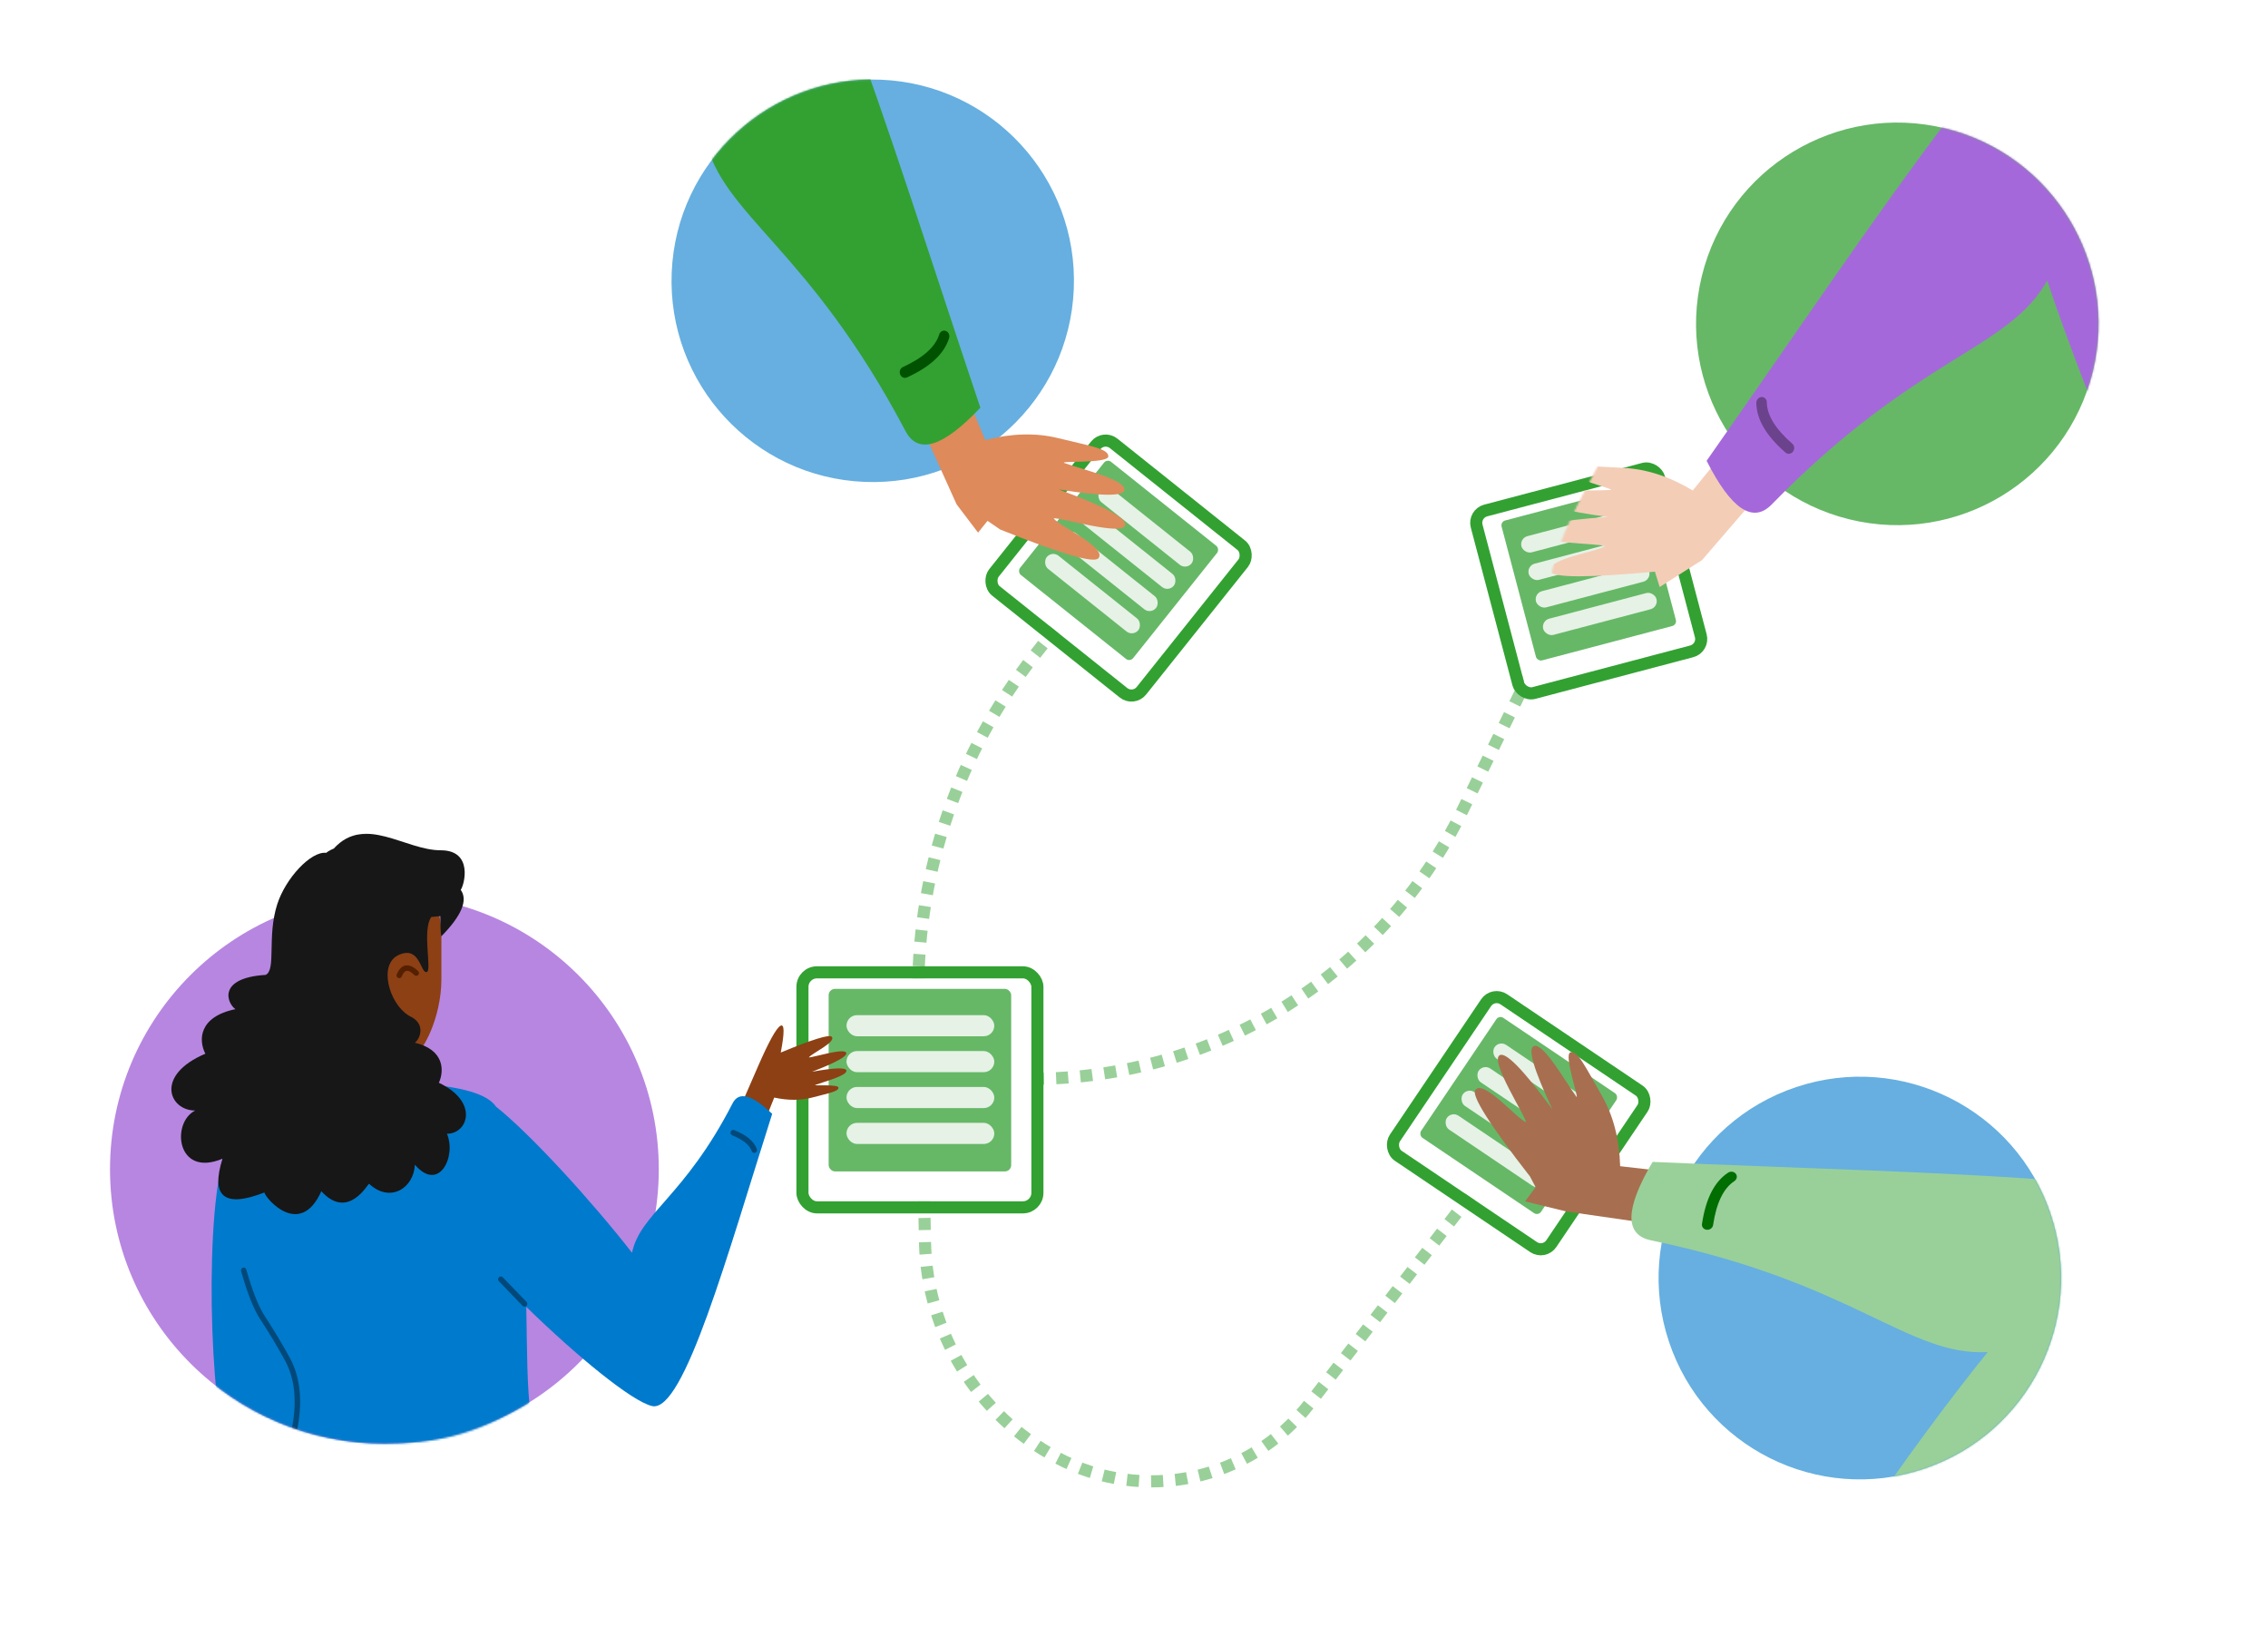 <svg width="1200" height="866" viewBox="0 0 1200 866" fill="none" xmlns="http://www.w3.org/2000/svg">
<path d="M485.839 523.924V523.924C485.839 459.655 507.463 397.254 547.231 346.766L559.451 331.253" stroke="#99D099" stroke-width="6.401" stroke-dasharray="6.4 6.4"/>
<path d="M488.399 605.859L489.417 656.983C490.37 704.869 517.112 748.506 559.347 771.092V771.092C604.858 795.431 661.291 783.349 692.849 742.51L779.647 630.183" stroke="#99D099" stroke-width="6.401" stroke-dasharray="6.4 6.4"/>
<path d="M546.009 570.653V570.653C642.789 570.653 731.142 515.604 773.794 428.73L808.451 358.139" stroke="#99D099" stroke-width="6.401" stroke-dasharray="6.4 6.4"/>
<g filter="url(#filter0_d)">
<rect x="783.488" y="269.968" width="93.455" height="93.455" rx="3.542" transform="rotate(-14.784 783.488 269.968)" fill="white"/>
<rect x="779.576" y="267.69" width="99.856" height="99.856" rx="6.742" transform="rotate(-14.784 779.576 267.69)" stroke="#32A132" stroke-width="6.401"/>
</g>
<rect x="793.82" y="275.985" width="76.546" height="76.546" rx="2.656" transform="rotate(-14.784 793.82 275.985)" fill="#66B867"/>
<rect x="803.868" y="284.734" width="61.98" height="8.854" rx="4.427" transform="rotate(-14.784 803.868 284.734)" fill="#E6F2E6"/>
<rect x="807.709" y="299.289" width="61.98" height="8.854" rx="4.427" transform="rotate(-14.784 807.709 299.289)" fill="#E6F2E6"/>
<rect x="811.55" y="313.841" width="61.98" height="8.854" rx="4.427" transform="rotate(-14.784 811.55 313.841)" fill="#E6F2E6"/>
<rect x="815.391" y="328.396" width="61.98" height="8.854" rx="4.427" transform="rotate(-14.784 815.391 328.396)" fill="#E6F2E6"/>
<g filter="url(#filter1_d)">
<circle cx="1003.86" cy="171.313" r="135.062" transform="rotate(13.761 1003.86 171.313)" fill="white"/>
</g>
<circle cx="1003.86" cy="171.312" r="106.461" transform="rotate(13.761 1003.86 171.312)" fill="#66B867"/>
<mask id="mask0" mask-type="alpha" maskUnits="userSpaceOnUse" x="820" y="64" width="291" height="294">
<path d="M1107.26 196.638C1093.28 253.747 1035.64 288.705 978.534 274.719C971.938 273.103 908.223 360.03 902.26 357.319C882.807 348.473 833.113 332.744 822.26 315.32C807.63 291.833 893.351 174.988 900.453 145.99C914.439 88.881 972.073 53.923 1029.18 67.909C1086.29 81.895 1121.25 139.529 1107.26 196.638Z" fill="#66B867"/>
</mask>
<g mask="url(#mask0)">
<path d="M820.437 302.322C821.808 305.722 840.917 305.614 875.625 302.377L878.125 310.502L900.501 296.334L939.249 251.394L925.288 222.993L895.643 259.428C883.341 252.074 871.154 248.103 859.083 247.514C840.977 246.63 831.945 245.37 830.733 249.171C829.521 252.972 855.719 258.968 852.014 259.183C841.887 259.769 818.746 258.437 817.51 263.69C816.686 267.191 827.825 270.441 850.925 273.44C824.404 275.186 811.377 277.983 811.845 281.831C812.548 287.603 845.631 287.343 849.188 288.861C845.341 291.946 817.703 295.544 820.437 302.322Z" fill="#F4CDB7"/>
<path fill-rule="evenodd" clip-rule="evenodd" d="M1165.59 337.979C1141.69 300.026 1104.75 212.868 1083.18 148.466C1062.26 185.429 1014.34 188.009 937.405 266.852C927.442 277.063 915.962 269.36 902.965 243.745C990.816 118.699 1086.47 -29.308 1114.54 -11.649C1132.31 -0.475 1169.87 61.401 1202.45 127.395C1215.77 84.19 1228.84 45.236 1234.43 14.68C1242.37 -28.627 1223.91 -42.41 1223.45 -63.092C1223.1 -78.649 1318.27 -132.759 1394.69 -130.387C1471.11 -128.015 1512.61 -100.943 1536.36 -47.749C1544.58 -29.359 1520.09 1.383 1494.94 33.084C1516.84 43.242 1532.61 53.601 1535.95 63.255C1547.44 96.423 1488.24 302.024 1446.23 368.758C1440.91 385.631 1431.51 397.483 1409.28 403.753C1399.03 406.643 1376.75 411.728 1342.45 419.005C1341.6 421.607 1336.76 436.355 1332.61 433.569C1316.16 422.54 1235.96 405.792 1234.32 403.768C1232.68 401.744 1236.88 380.119 1235.23 386.703C1192.6 369.509 1169.39 353.267 1165.59 337.979Z" fill="#A568DA"/>
<path d="M948.36 234.758C939.327 226.904 934.903 219.54 934.828 212.788C934.809 211.156 933.551 209.911 932.018 210.007C930.484 210.104 929.256 211.504 929.274 213.136C929.372 221.897 934.61 230.616 944.73 239.415C945.891 240.424 947.644 240.2 948.647 238.914C949.649 237.628 949.521 235.767 948.36 234.758Z" fill="#6B438D"/>
</g>
<g filter="url(#filter2_d)">
<circle cx="203.387" cy="618.493" r="184.184" fill="white"/>
</g>
<circle cx="203.387" cy="618.496" r="145.18" fill="#B786E1"/>
<g filter="url(#filter3_d)">
<rect x="427.776" y="512.404" width="117.913" height="117.913" rx="4.469" fill="white"/>
<rect x="424.576" y="509.204" width="124.314" height="124.314" rx="7.669" stroke="#32A132" stroke-width="6.401"/>
</g>
<rect x="438.444" y="523.07" width="96.578" height="96.578" rx="3.351" fill="#66B867"/>
<rect x="447.885" y="536.98" width="78.2" height="11.171" rx="5.586" fill="#E6F2E6"/>
<rect x="447.885" y="555.973" width="78.2" height="11.171" rx="5.586" fill="#E6F2E6"/>
<rect x="447.885" y="574.964" width="78.2" height="11.171" rx="5.586" fill="#E6F2E6"/>
<rect x="447.885" y="593.954" width="78.2" height="11.171" rx="5.586" fill="#E6F2E6"/>
<mask id="mask1" mask-type="alpha" maskUnits="userSpaceOnUse" x="58" y="439" width="488" height="329">
<path d="M545.752 601.162C517.601 706.853 425.972 759.729 355.61 766.927C331.436 769.4 308.113 740.286 292.77 733.341C286.27 737.674 280.184 741.805 278.144 743.092C250.517 759.343 230.081 763.677 203.387 763.677C123.206 763.677 58.207 698.677 58.207 618.497C58.207 538.316 123.206 439.73 203.387 439.73C283.568 439.73 545.752 520.981 545.752 601.162Z" fill="#B786E1"/>
</mask>
<g mask="url(#mask1)">
<path fill-rule="evenodd" clip-rule="evenodd" d="M401.198 563.78C406.792 550.979 410.688 543.933 412.884 542.642C415.081 541.35 415.152 546.058 413.097 556.764C429.848 549.805 438.843 547.027 440.081 548.431C442.549 551.229 429.377 557.256 427.965 559.325C429.985 559.492 446.413 554.203 447.706 556.84C448.568 558.597 442.539 561.962 429.62 566.934C441.611 564.754 447.687 564.561 447.849 566.356C448.092 569.048 436.353 572.028 431.407 573.888C429.597 574.568 443.62 573.331 443.638 575.329C443.655 577.326 438.953 578.137 429.794 580.543C423.688 582.148 416.972 582.161 409.645 580.582L400.838 602.547L389.247 591.213L401.198 563.78Z" fill="#8C4014"/>
<path fill-rule="evenodd" clip-rule="evenodd" d="M262.412 585.354C280.515 599.68 313.143 635.384 334.402 662.661C338.778 641.807 362.218 633.097 387.64 583.571C390.933 577.157 397.907 579.03 408.562 589.189C385.251 662.404 361.807 747.763 344.945 743.744C334.275 741.2 305.464 717.624 278.462 691.309C278.889 713.946 278.747 734.521 280.953 749.934C284.079 771.779 295.521 775.455 299.128 785.225C301.841 792.573 263.299 833.178 224.865 843.98C186.43 854.783 161.346 848.381 140.83 826.778C133.737 819.31 140.906 800.859 148.246 781.849C135.685 780.435 126.144 777.967 122.902 773.895C111.763 759.908 107.649 652.835 117.663 614.523C117.555 605.664 120.299 598.557 130.343 592.103C134.974 589.127 145.234 583.23 161.122 574.412C161.122 573.041 161.122 565.268 163.646 565.945C173.635 568.625 216.303 564.072 217.45 564.779C218.596 565.486 220.039 576.431 219.785 573.041C243.815 574.568 258.024 578.672 262.412 585.354Z" fill="#007ACC"/>
<path d="M153.348 718.275C149.421 711.046 144.936 703.579 139.894 695.871C136.798 691.138 133.595 683.025 130.327 671.572C130.102 670.782 129.299 670.33 128.535 670.563C127.771 670.797 127.334 671.627 127.559 672.418C130.904 684.14 134.205 692.501 137.504 697.544C142.502 705.185 146.945 712.583 150.832 719.738C160.191 736.964 156.642 762.041 139.958 794.999L139.873 795.205C134.799 810.41 134.799 821.863 140.061 829.504C145.316 837.135 164.338 843.815 197.51 849.961C198.295 850.107 199.045 849.567 199.185 848.755C199.326 847.943 198.804 847.168 198.019 847.022C165.694 841.033 147.031 834.479 142.412 827.772C137.812 821.093 137.801 810.616 142.566 796.284C159.612 762.572 163.282 736.559 153.348 718.275Z" fill="#00497A"/>
<path d="M387.429 600.552C393.209 602.879 396.615 605.692 397.755 608.893C398.031 609.667 398.861 610.062 399.609 609.777C400.356 609.492 400.739 608.634 400.463 607.86C398.984 603.707 394.951 600.376 388.475 597.769C387.733 597.471 386.896 597.851 386.607 598.619C386.318 599.388 386.686 600.253 387.429 600.552Z" fill="#00497A"/>
<path d="M164.036 577.593C175.439 583.438 188.666 583.763 203.643 578.619C204.399 578.359 204.809 577.514 204.558 576.732C204.306 575.949 203.49 575.526 202.733 575.785C188.439 580.695 175.991 580.389 165.317 574.918C164.603 574.552 163.737 574.854 163.384 575.593C163.03 576.331 163.322 577.227 164.036 577.593Z" fill="#0E143F"/>
<path d="M278.581 688.669L266.012 675.633C265.449 675.049 264.536 675.048 263.971 675.63C263.407 676.212 263.406 677.158 263.969 677.741L276.538 690.778C277.101 691.361 278.014 691.363 278.578 690.78C279.143 690.198 279.144 689.253 278.581 688.669Z" fill="#00497A"/>
<path fill-rule="evenodd" clip-rule="evenodd" d="M216.718 555.478C215.755 566.015 215.688 572.129 216.519 573.819C218.249 577.341 225.668 590.305 216.23 601.235C206.792 612.165 170.876 618.453 159.946 600.852C164.043 588.017 170.203 567.006 178.424 537.82C170.076 532.664 163.603 527.069 162.811 521.894C161.237 511.613 158.838 502.176 155.614 493.58C155.614 472.542 173.058 455.487 194.576 455.487C216.094 455.487 233.538 472.542 233.538 493.58V517.939C233.538 538.977 223.082 556.768 220.525 556.616C220.164 556.594 218.8 556.193 216.718 555.478Z" fill="#8C4014"/>
<path d="M217.191 564.248C217.25 555.023 217.136 549.646 216.829 547.881C216.801 547.723 216.774 547.597 216.737 547.478C216.696 547.343 216.696 547.343 216.547 547.067C216.153 546.478 216.153 546.478 214.564 546.613C213.96 547.236 213.96 547.236 213.917 547.471C213.875 547.64 213.875 547.64 213.859 547.751C213.843 547.864 213.833 547.992 213.826 548.148C213.803 548.657 213.806 549.584 213.836 550.959C213.893 553.656 214.05 558.101 214.307 564.299C214.384 566.176 217.18 566.127 217.191 564.248Z" fill="#F97A80"/>
<path fill-rule="evenodd" clip-rule="evenodd" d="M117.725 612.917C93.328 623.148 90.426 593.821 103.286 587.434C89.469 587.434 81.747 568.785 108.65 557.378C104.99 550.265 105.037 537.872 124.556 533.81C119.993 530.607 115.024 517.255 140.572 515.685C146.248 512.98 141.164 495.454 146.703 478.272C151.173 464.407 164.586 450.163 172.56 451.127C173.322 450.536 174.167 450.009 175.094 449.545C175.594 449.295 176.098 449.063 176.608 448.849C193.121 430.787 214.175 449.776 233.238 449.776C250.554 449.776 245.675 468.178 243.765 470.696C247.689 476.146 244.257 484.357 233.47 495.33C233.152 493.441 232.993 489.863 232.993 484.595C231.543 484.731 229.923 484.917 228.197 485.051C223.164 492.088 228.715 513.579 225.771 514.18C222.349 514.878 222.37 500.196 211.143 505.043C199.916 509.891 205.852 530.764 216.111 537.102C216.262 537.195 216.392 537.287 216.502 537.377C225.488 541.302 222.4 549.304 219.515 551.583C235.086 555.229 235.123 566.356 232.203 572.743C253.664 582.985 247.504 599.729 236.483 599.729C241.61 611.777 232.203 630.951 219.515 616.077C218.934 628.555 206.37 636.514 195.315 626.202C194.787 625.709 184.407 645.872 170.015 630.114C158.823 655.118 140.743 634.222 139.87 630.787C118.759 639.025 111.377 633.069 117.725 612.917Z" fill="#171717"/>
<path d="M221.25 513.697C216.501 509.113 212.271 509.693 209.91 515.419C209.607 516.155 209.958 516.999 210.694 517.303C211.431 517.606 212.275 517.255 212.579 516.519C214.12 512.779 215.891 512.536 219.245 515.774C219.818 516.327 220.732 516.311 221.285 515.738C221.839 515.164 221.823 514.251 221.25 513.697Z" fill="#552001"/>
</g>
<g filter="url(#filter4_d)">
<rect x="584.466" y="230.756" width="93.455" height="93.455" rx="3.542" transform="rotate(38.596 584.466 230.756)" fill="white"/>
<rect x="583.961" y="226.258" width="99.856" height="99.856" rx="6.742" transform="rotate(38.596 583.961 226.258)" stroke="#32A132" stroke-width="6.401"/>
</g>
<rect x="585.799" y="242.639" width="76.546" height="76.546" rx="2.656" transform="rotate(38.596 585.799 242.639)" fill="#66B867"/>
<rect x="584.77" y="255.924" width="61.98" height="8.854" rx="4.427" transform="rotate(38.596 584.77 255.924)" fill="#E6F2E6"/>
<rect x="575.38" y="267.688" width="61.98" height="8.854" rx="4.427" transform="rotate(38.596 575.38 267.688)" fill="#E6F2E6"/>
<rect x="565.99" y="279.453" width="61.98" height="8.854" rx="4.427" transform="rotate(38.596 565.99 279.453)" fill="#E6F2E6"/>
<rect x="556.6" y="291.217" width="61.98" height="8.854" rx="4.427" transform="rotate(38.596 556.6 291.217)" fill="#E6F2E6"/>
<g filter="url(#filter5_d)">
<circle cx="461.771" cy="148.535" r="135.062" transform="rotate(-87.629 461.771 148.535)" fill="white"/>
</g>
<circle cx="461.771" cy="148.537" r="106.461" transform="rotate(-87.629 461.771 148.537)" fill="#66AFE0"/>
<mask id="mask2" mask-type="alpha" maskUnits="userSpaceOnUse" x="347" y="37" width="313" height="314">
<path d="M466.176 42.166C524.922 44.599 570.573 94.194 568.14 152.941C566.169 200.544 716.864 331.435 610.57 345.612C550.031 368.731 468.508 255.366 457.366 254.905C398.62 252.472 352.969 202.877 355.402 144.131C357.834 85.384 407.43 39.733 466.176 42.166Z" fill="#66AFE0"/>
</mask>
<g mask="url(#mask2)">
<path d="M581.204 295.246C578.924 298.117 561.603 293.074 529.242 280.117L522.5 275.502L517.5 281.752L506.134 266.776L481.737 212.685L503.187 189.416L521.268 232.768C535.152 229.209 547.965 228.86 559.707 231.722C577.319 236.014 586.337 237.37 586.42 241.359C586.503 245.347 559.68 243.66 563.172 244.917C572.716 248.354 595.283 253.647 594.977 259.034C594.773 262.625 583.171 262.58 560.169 258.897C585.104 268.1 596.801 274.48 595.259 278.037C592.947 283.372 561.299 273.731 557.457 274.177C560.27 278.227 585.75 289.523 581.204 295.246Z" fill="#DE8A5A"/>
<path fill-rule="evenodd" clip-rule="evenodd" d="M240.124 231.453C273.822 201.848 333.983 128.762 372.945 73.132C382.51 114.512 427.731 130.591 479.117 228.03C485.772 240.649 498.966 236.522 518.7 215.65C469.961 70.81 420.258 -98.262 388.326 -89.299C368.122 -83.628 314.535 -34.962 264.562 19.069C264.055 -26.14 262.584 -67.201 265.893 -98.087C270.583 -141.865 292.194 -149.84 298.505 -169.542C303.252 -184.361 227.361 -263.261 153.412 -282.68C79.463 -302.099 31.985 -287.921 -5.892 -243.659C-18.987 -228.357 -4.234 -191.929 10.877 -154.393C-13.004 -150.87 -31.059 -145.411 -37.007 -137.104C-57.44 -108.563 -59.041 105.386 -37.704 181.299C-37.392 198.989 -31.744 213.022 -12.207 225.345C-3.199 231.026 16.717 242.225 47.54 258.94C47.62 261.677 48.074 277.192 52.848 275.699C71.746 269.792 153.407 276.502 155.553 275.027C157.699 273.551 159.813 251.625 159.527 258.406C205.278 254.019 232.144 245.035 240.124 231.453Z" fill="#32A132"/>
<path d="M477.723 194.148C488.614 189.182 494.947 183.376 496.936 176.923C497.417 175.364 498.976 174.527 500.42 175.055C501.863 175.582 502.643 177.274 502.162 178.833C499.581 187.206 492.084 194.079 479.882 199.643C478.483 200.282 476.865 199.569 476.269 198.051C475.673 196.534 476.324 194.786 477.723 194.148Z" fill="#005200"/>
</g>
<g filter="url(#filter6_d)">
<rect x="790.926" y="525.202" width="93.455" height="93.455" rx="3.542" transform="rotate(33.99 790.926 525.202)" fill="white"/>
<rect x="790.062" y="520.759" width="99.856" height="99.856" rx="6.742" transform="rotate(33.99 790.062 520.759)" stroke="#32A132" stroke-width="6.401"/>
</g>
<rect x="793.21" y="536.937" width="76.546" height="76.546" rx="2.656" transform="rotate(33.99 793.21 536.937)" fill="#66B867"/>
<rect x="793.251" y="550.261" width="61.98" height="8.854" rx="4.427" transform="rotate(33.99 793.251 550.261)" fill="#E6F2E6"/>
<rect x="784.836" y="562.741" width="61.98" height="8.854" rx="4.427" transform="rotate(33.99 784.836 562.741)" fill="#E6F2E6"/>
<rect x="776.421" y="575.22" width="61.98" height="8.854" rx="4.427" transform="rotate(33.99 776.421 575.22)" fill="#E6F2E6"/>
<rect x="768.006" y="587.702" width="61.98" height="8.854" rx="4.427" transform="rotate(33.99 768.006 587.702)" fill="#E6F2E6"/>
<g filter="url(#filter7_d)">
<circle r="135.062" transform="matrix(0.949 -0.316 -0.316 -0.949 984.066 676.044)" fill="white"/>
</g>
<circle r="106.461" transform="matrix(0.949 -0.316 -0.316 -0.949 984.065 676.043)" fill="#66AFE0"/>
<mask id="mask3" mask-type="alpha" maskUnits="userSpaceOnUse" x="738" y="458" width="381" height="381">
<path d="M1085.06 642.355C1066.45 586.58 1006.15 556.448 950.377 575.053C905.181 590.13 737.679 481.574 753.491 587.638C748.04 652.21 879.547 699.153 883.076 709.732C901.681 765.507 961.979 795.639 1017.75 777.033C1073.53 758.428 1103.66 698.13 1085.06 642.355Z" fill="#66AFE0"/>
</mask>
<g mask="url(#mask3)">
<path d="M780.597 576.589C778.47 579.575 788.112 594.822 809.523 622.33L812.501 627.991L806.876 635.491L828.742 640.84L887.473 649.304L903.893 622.249L857.229 616.88C856.804 602.553 853.591 590.145 847.59 579.655C838.588 563.92 834.788 555.63 830.932 556.655C827.077 557.68 836.126 582.986 833.951 579.979C828.005 571.76 816.67 551.541 811.579 553.327C808.184 554.517 811.441 565.654 821.349 586.736C805.601 565.324 796.232 555.852 793.241 558.318C788.754 562.017 806.783 589.758 807.418 593.573C802.747 591.991 784.838 570.636 780.597 576.589Z" fill="#A76F4F"/>
<path fill-rule="evenodd" clip-rule="evenodd" d="M936.346 886.666C955.462 846.088 1009.03 768.041 1051.7 715.198C1009.28 717.465 981.312 678.465 873.454 656.071C859.486 653.171 859.797 639.35 874.388 614.608C1027.06 621.332 1203.29 622.272 1203.52 655.437C1203.66 676.423 1171.74 741.39 1133.66 804.371C1177.24 792.339 1217.1 782.382 1245.86 770.649C1286.63 754.02 1288.31 731.045 1305.49 719.525C1318.42 710.86 1415.25 761.935 1454.39 827.615C1493.52 893.294 1493.05 942.842 1461 991.494C1449.93 1008.31 1410.84 1004.23 1370.59 1000.1C1373.81 1024.02 1373.57 1042.88 1367.23 1050.9C1345.47 1078.44 1140.33 1139.22 1061.47 1139.74C1044.39 1144.34 1029.34 1142.8 1012.09 1127.44C1004.14 1120.36 987.861 1104.32 963.264 1079.33C960.612 1080.01 945.578 1083.87 945.69 1078.87C946.133 1059.08 917.072 982.466 917.896 979.996C918.719 977.525 939.202 969.422 932.766 971.575C924.312 926.399 925.506 898.095 936.346 886.666Z" fill="#99D099"/>
<path d="M906.398 648.027C908.154 636.187 911.978 628.494 917.628 624.796C918.994 623.902 919.366 622.172 918.459 620.931C917.553 619.691 915.711 619.409 914.346 620.303C907.015 625.102 902.487 634.21 900.519 647.475C900.294 648.996 901.427 650.353 903.05 650.506C904.673 650.658 906.172 649.549 906.398 648.027Z" fill="#006E00"/>
<path d="M1128.49 805.463L1109.25 835.171C1108.38 836.501 1108.82 838.191 1110.21 838.945C1111.6 839.698 1113.43 839.231 1114.29 837.901L1133.54 808.193C1134.4 806.862 1133.97 805.173 1132.58 804.419C1131.18 803.665 1129.36 804.132 1128.49 805.463Z" fill="#0E143F"/>
</g>
<defs>
<filter id="filter0_d" x="767.712" y="234.408" width="145.759" height="145.759" filterUnits="userSpaceOnUse" color-interpolation-filters="sRGB">
<feFlood flood-opacity="0" result="BackgroundImageFix"/>
<feColorMatrix in="SourceAlpha" type="matrix" values="0 0 0 0 0 0 0 0 0 0 0 0 0 0 0 0 0 0 127 0"/>
<feOffset dy="4.063"/>
<feGaussianBlur stdDeviation="5.079"/>
<feColorMatrix type="matrix" values="0 0 0 0 0 0 0 0 0 0 0 0 0 0 0 0 0 0 0.15 0"/>
<feBlend mode="normal" in2="BackgroundImageFix" result="effect1_dropShadow"/>
<feBlend mode="normal" in="SourceGraphic" in2="effect1_dropShadow" result="shape"/>
</filter>
<filter id="filter1_d" x="827.039" y="0.055" width="353.638" height="353.638" filterUnits="userSpaceOnUse" color-interpolation-filters="sRGB">
<feFlood flood-opacity="0" result="BackgroundImageFix"/>
<feColorMatrix in="SourceAlpha" type="matrix" values="0 0 0 0 0 0 0 0 0 0 0 0 0 0 0 0 0 0 127 0"/>
<feOffset dy="5.561"/>
<feGaussianBlur stdDeviation="6.753"/>
<feColorMatrix type="matrix" values="0 0 0 0 0 0 0 0 0 0 0 0 0 0 0 0 0 0 0.15 0"/>
<feBlend mode="normal" in2="BackgroundImageFix" result="effect1_dropShadow"/>
<feBlend mode="normal" in="SourceGraphic" in2="effect1_dropShadow" result="shape"/>
</filter>
<filter id="filter2_d" x="0.785" y="423.475" width="405.205" height="405.205" filterUnits="userSpaceOnUse" color-interpolation-filters="sRGB">
<feFlood flood-opacity="0" result="BackgroundImageFix"/>
<feColorMatrix in="SourceAlpha" type="matrix" values="0 0 0 0 0 0 0 0 0 0 0 0 0 0 0 0 0 0 127 0"/>
<feOffset dy="7.584"/>
<feGaussianBlur stdDeviation="9.209"/>
<feColorMatrix type="matrix" values="0 0 0 0 0 0 0 0 0 0 0 0 0 0 0 0 0 0 0.15 0"/>
<feBlend mode="normal" in2="BackgroundImageFix" result="effect1_dropShadow"/>
<feBlend mode="normal" in="SourceGraphic" in2="effect1_dropShadow" result="shape"/>
</filter>
<filter id="filter3_d" x="408.559" y="498.313" width="156.349" height="156.349" filterUnits="userSpaceOnUse" color-interpolation-filters="sRGB">
<feFlood flood-opacity="0" result="BackgroundImageFix"/>
<feColorMatrix in="SourceAlpha" type="matrix" values="0 0 0 0 0 0 0 0 0 0 0 0 0 0 0 0 0 0 127 0"/>
<feOffset dy="5.127"/>
<feGaussianBlur stdDeviation="6.408"/>
<feColorMatrix type="matrix" values="0 0 0 0 0 0 0 0 0 0 0 0 0 0 0 0 0 0 0.15 0"/>
<feBlend mode="normal" in2="BackgroundImageFix" result="effect1_dropShadow"/>
<feBlend mode="normal" in="SourceGraphic" in2="effect1_dropShadow" result="shape"/>
</filter>
<filter id="filter4_d" x="511.042" y="219.696" width="161.589" height="161.589" filterUnits="userSpaceOnUse" color-interpolation-filters="sRGB">
<feFlood flood-opacity="0" result="BackgroundImageFix"/>
<feColorMatrix in="SourceAlpha" type="matrix" values="0 0 0 0 0 0 0 0 0 0 0 0 0 0 0 0 0 0 127 0"/>
<feOffset dy="4.063"/>
<feGaussianBlur stdDeviation="5.079"/>
<feColorMatrix type="matrix" values="0 0 0 0 0 0 0 0 0 0 0 0 0 0 0 0 0 0 0.15 0"/>
<feBlend mode="normal" in2="BackgroundImageFix" result="effect1_dropShadow"/>
<feBlend mode="normal" in="SourceGraphic" in2="effect1_dropShadow" result="shape"/>
</filter>
<filter id="filter5_d" x="307.73" y="0.056" width="308.082" height="308.082" filterUnits="userSpaceOnUse" color-interpolation-filters="sRGB">
<feFlood flood-opacity="0" result="BackgroundImageFix"/>
<feColorMatrix in="SourceAlpha" type="matrix" values="0 0 0 0 0 0 0 0 0 0 0 0 0 0 0 0 0 0 127 0"/>
<feOffset dy="5.561"/>
<feGaussianBlur stdDeviation="6.753"/>
<feColorMatrix type="matrix" values="0 0 0 0 0 0 0 0 0 0 0 0 0 0 0 0 0 0 0.15 0"/>
<feBlend mode="normal" in2="BackgroundImageFix" result="effect1_dropShadow"/>
<feBlend mode="normal" in="SourceGraphic" in2="effect1_dropShadow" result="shape"/>
</filter>
<filter id="filter6_d" x="723.495" y="514.08" width="160.104" height="160.104" filterUnits="userSpaceOnUse" color-interpolation-filters="sRGB">
<feFlood flood-opacity="0" result="BackgroundImageFix"/>
<feColorMatrix in="SourceAlpha" type="matrix" values="0 0 0 0 0 0 0 0 0 0 0 0 0 0 0 0 0 0 127 0"/>
<feOffset dy="4.063"/>
<feGaussianBlur stdDeviation="5.079"/>
<feColorMatrix type="matrix" values="0 0 0 0 0 0 0 0 0 0 0 0 0 0 0 0 0 0 0.15 0"/>
<feBlend mode="normal" in2="BackgroundImageFix" result="effect1_dropShadow"/>
<feBlend mode="normal" in="SourceGraphic" in2="effect1_dropShadow" result="shape"/>
</filter>
<filter id="filter7_d" x="799.699" y="497.239" width="368.733" height="368.733" filterUnits="userSpaceOnUse" color-interpolation-filters="sRGB">
<feFlood flood-opacity="0" result="BackgroundImageFix"/>
<feColorMatrix in="SourceAlpha" type="matrix" values="0 0 0 0 0 0 0 0 0 0 0 0 0 0 0 0 0 0 127 0"/>
<feOffset dy="5.561"/>
<feGaussianBlur stdDeviation="6.753"/>
<feColorMatrix type="matrix" values="0 0 0 0 0 0 0 0 0 0 0 0 0 0 0 0 0 0 0.15 0"/>
<feBlend mode="normal" in2="BackgroundImageFix" result="effect1_dropShadow"/>
<feBlend mode="normal" in="SourceGraphic" in2="effect1_dropShadow" result="shape"/>
</filter>
</defs>
</svg>
